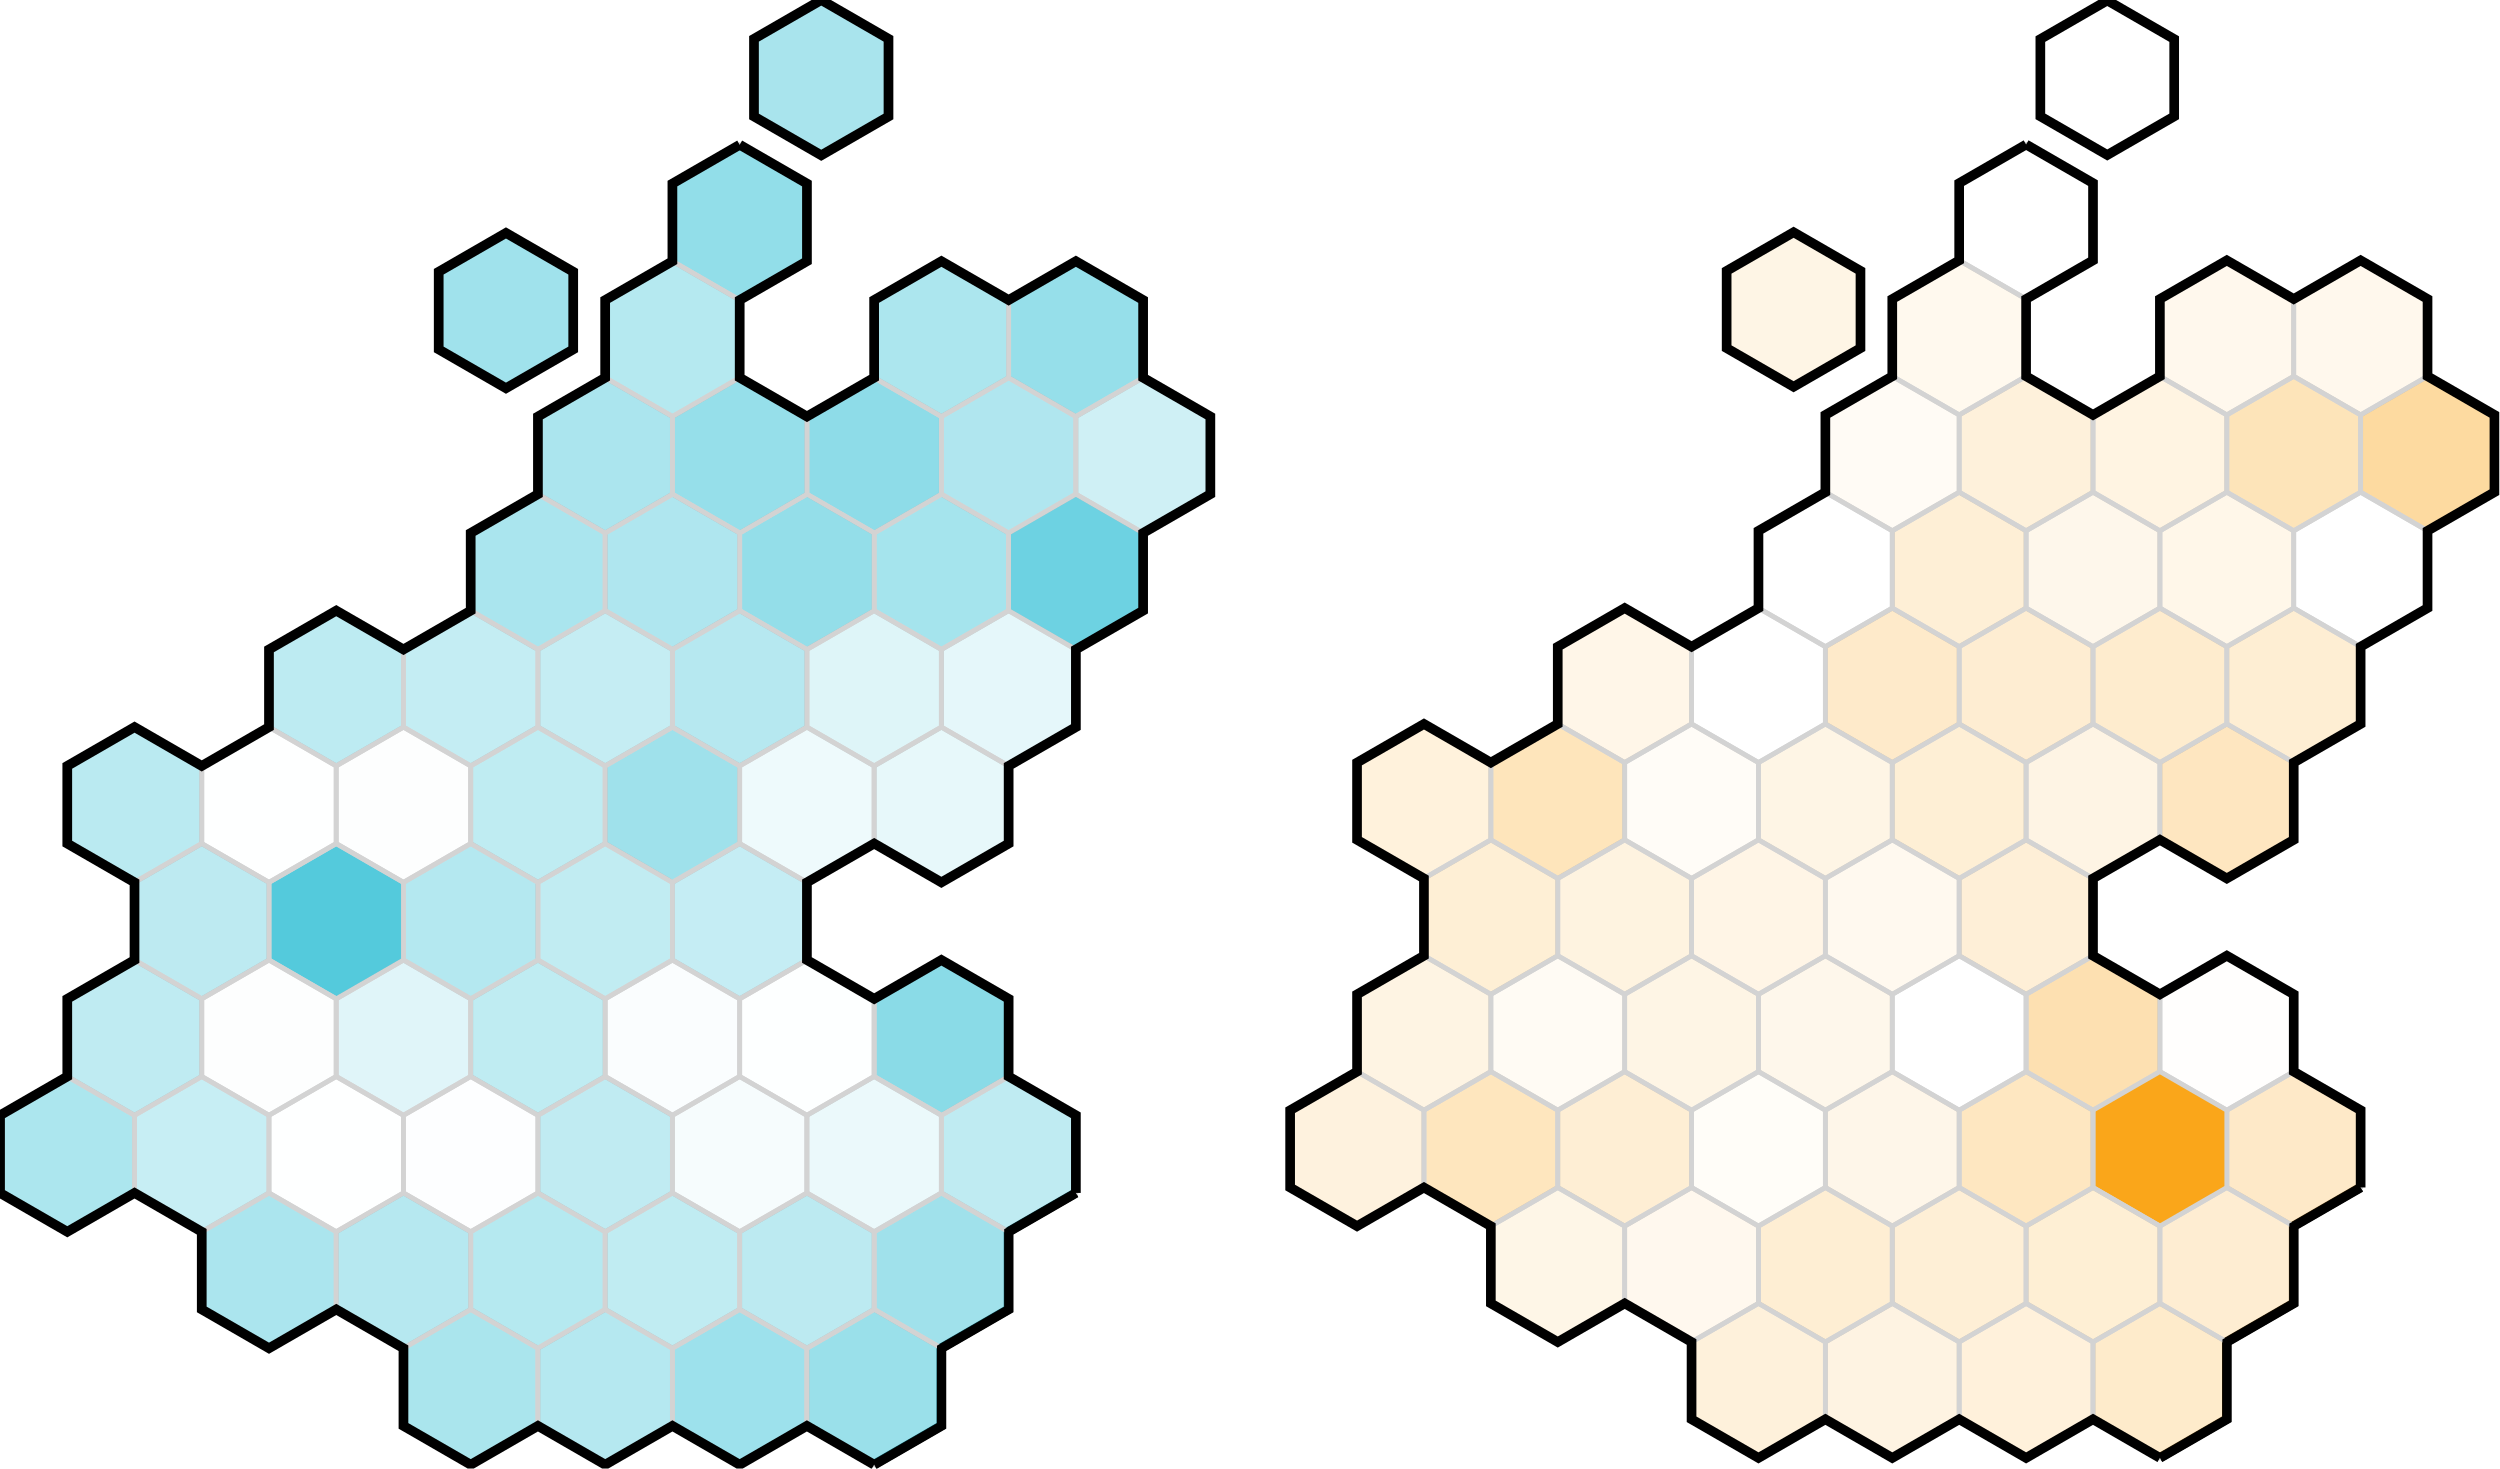 <?xml version="1.0" encoding="UTF-8" standalone="no"?>
<svg
   xmlns:dc="http://purl.org/dc/elements/1.1/"
   xmlns:cc="http://creativecommons.org/ns#"
   xmlns:rdf="http://www.w3.org/1999/02/22-rdf-syntax-ns#"
   xmlns:svg="http://www.w3.org/2000/svg"
   xmlns="http://www.w3.org/2000/svg"
   xmlns:sodipodi="http://sodipodi.sourceforge.net/DTD/sodipodi-0.dtd"
   xmlns:inkscape="http://www.inkscape.org/namespaces/inkscape"
   height="167.414"
   version="1.1"
   width="285"
   id="svg4030"
   sodipodi:docname="5.svg"
   inkscape:version="0.92.2 5c3e80d, 2017-08-06"
   style="overflow:hidden">
  <sodipodi:namedview
     pagecolor="#ffffff"
     bordercolor="#666666"
     borderopacity="1"
     objecttolerance="10"
     gridtolerance="10"
     guidetolerance="10"
     inkscape:pageopacity="0"
     inkscape:pageshadow="2"
     inkscape:window-width="1164"
     inkscape:window-height="615"
     id="namedview79"
     showgrid="false"
     inkscape:zoom="2.8193572"
     inkscape:cx="203.9798"
     inkscape:cy="97.894655"
     inkscape:window-x="493"
     inkscape:window-y="0"
     inkscape:window-maximized="0"
     inkscape:current-layer="svg4030" />
  <defs
     id="defs690">
    <sodipodi:namedview
       inkscape:current-layer="layer1"
       inkscape:window-maximized="0"
       inkscape:window-y="0"
       inkscape:window-x="0"
       inkscape:cy="605.07276"
       inkscape:cx="-314.40387"
       inkscape:zoom="0.297995"
       showgrid="false"
       id="namedview688"
       inkscape:window-height="709"
       inkscape:window-width="1235"
       inkscape:pageshadow="2"
       inkscape:pageopacity="0"
       guidetolerance="10"
       gridtolerance="10"
       objecttolerance="10"
       borderopacity="1"
       bordercolor="#666666"
       pagecolor="#ffffff" />
    <style
       id="style5">
        g {
            cursor: pointer;
        }
        </style>
    <defs
       id="defs4034" />
    <sodipodi:namedview
       pagecolor="#ffffff"
       bordercolor="#666666"
       borderopacity="1"
       objecttolerance="10"
       gridtolerance="10"
       guidetolerance="10"
       inkscape:pageopacity="0"
       inkscape:pageshadow="2"
       inkscape:window-width="1440"
       inkscape:window-height="784"
       id="namedview4032"
       showgrid="false"
       inkscape:zoom="2.38396"
       inkscape:cx="563.85929"
       inkscape:cy="306.5091"
       inkscape:window-x="0"
       inkscape:window-y="0"
       inkscape:window-maximized="0"
       inkscape:current-layer="layer2" />
    <sodipodi:namedview
       pagecolor="#ffffff"
       bordercolor="#666666"
       borderopacity="1"
       objecttolerance="10"
       gridtolerance="10"
       guidetolerance="10"
       inkscape:pageopacity="0"
       inkscape:pageshadow="2"
       inkscape:window-width="1235"
       inkscape:window-height="709"
       id="namedview688-0"
       showgrid="false"
       inkscape:zoom="0.297995"
       inkscape:cx="-314.40387"
       inkscape:cy="605.07276"
       inkscape:window-x="0"
       inkscape:window-y="0"
       inkscape:window-maximized="0"
       inkscape:current-layer="layer1" />
    <style
       id="style5-2">
        g {
            cursor: pointer;
        }
        </style>
    <defs
       id="defs4034-4" />
    <sodipodi:namedview
       inkscape:current-layer="layer2"
       inkscape:window-maximized="0"
       inkscape:window-y="0"
       inkscape:window-x="0"
       inkscape:cy="306.5091"
       inkscape:cx="563.85929"
       inkscape:zoom="2.38396"
       showgrid="false"
       id="namedview4032-8"
       inkscape:window-height="784"
       inkscape:window-width="1440"
       inkscape:pageshadow="2"
       inkscape:pageopacity="0"
       guidetolerance="10"
       gridtolerance="10"
       objecttolerance="10"
       borderopacity="1"
       bordercolor="#666666"
       pagecolor="#ffffff" />
  </defs>
  <g
     id="viewport-20190531205343279"
     class="svg-pan-zoom_viewport"
     transform="matrix(1.005,0,0,1.005,-0.553,-0.638)">
    <sodipodi:namedview
       pagecolor="#ffffff"
       bordercolor="#666666"
       borderopacity="1"
       objecttolerance="10"
       gridtolerance="10"
       guidetolerance="10"
       inkscape:pageopacity="0"
       inkscape:pageshadow="2"
       inkscape:window-width="1414"
       inkscape:window-height="758"
       id="namedview693"
       showgrid="false"
       inkscape:zoom="1.19198"
       inkscape:cx="169.7471"
       inkscape:cy="-16.001359"
       inkscape:window-x="44"
       inkscape:window-y="0"
       inkscape:window-maximized="0"
       inkscape:current-layer="svg4030"
       inkscape:snap-smooth-nodes="true"
       fit-margin-top="0"
       fit-margin-left="0"
       fit-margin-right="0"
       fit-margin-bottom="0" />
    <g
       inkscape:label="backing"
       id="layer1"
       inkscape:groupmode="layer"
       transform="matrix(0.55,0,0,0.55,93.308,-23.311)" />
    <path
       d="M 93.706,9.443 M 101.335,5.039 93.706,0.636 86.077,5.039 v 8.807 l 7.629,4.404 7.629,-4.404 z"
       selected="false"
       active="true"
       id="hex-S14000051"
       title="Orkney and Shetland"
       data-regions="S14000051"
       style="opacity:1;fill:#12b6cf;fill-opacity:0.36;stroke:#d3d3d3;stroke-width:0.55;stroke-miterlimit:4;stroke-dasharray:none;stroke-opacity:1"
       class="Orkney and Shetland"
       party="LD"
       inkscape:connector-curvature="0"
       amount="0.36" />
    <path
       d="m 114.961,52.286 m 7.629,-4.404 -7.629,-4.404 -7.629,4.404 v 8.807 l 7.629,4.404 7.629,-4.404 z"
       selected="false"
       active="true"
       id="hex-S14000058"
       title="West Aberdeenshire and Kincardine"
       data-regions="S14000058"
       style="opacity:1;fill:#12b6cf;fill-opacity:0.333;stroke:#d3d3d3;stroke-width:0.55;stroke-miterlimit:4;stroke-dasharray:none;stroke-opacity:1"
       class="West Aberdeenshire and Kincardine"
       party="SNP"
       inkscape:connector-curvature="0"
       amount="0.333" />
    <path
       inkscape:connector-curvature="0"
       id="path4848"
       d="m 99.708,166.778 7.627,-4.404 v 0 0 l -0.004,-8.807 7.631,-4.404 v -8.807 l 7.623,-4.404 v 0"
       style="fill:none;fill-rule:evenodd;stroke:#d3d3d3;stroke-width:0.55;stroke-linecap:butt;stroke-linejoin:miter;stroke-miterlimit:4;stroke-dasharray:none;stroke-opacity:1"
       party="SNP" />
    <path
       inkscape:connector-curvature="0"
       id="path2776"
       d="m 99.708,166.778 7.627,-4.404 v -8.807 l 7.627,-4.404 v -8.807 l 7.627,-4.404"
       style="fill:none;fill-rule:evenodd;stroke:#000000;stroke-width:1.101px;stroke-linecap:butt;stroke-linejoin:miter;stroke-opacity:1"
       party="SNP" />
    <g
       id="g1554"
       transform="translate(-581.031,-45.816)">
      <path
         inkscape:connector-curvature="0"
         party="SNP"
         class="Aberdeen North"
         style="opacity:1;fill:#12b6cf;fill-opacity:0.441;stroke:#d3d3d3;stroke-width:0.55;stroke-miterlimit:4;stroke-dasharray:none;stroke-opacity:1"
         data-regions="S14000001"
         title="Aberdeen North"
         id="hex-S14000001"
         active="true"
         selected="false"
         d="m 703.618,84.891 m 7.629,-4.404 -7.629,-4.404 -7.629,4.404 v 8.807 l 7.629,4.404 7.629,-4.404 z"
         amount="0.441" />
      <path
         inkscape:connector-curvature="0"
         party="SNP"
         class="Aberdeen South"
         style="opacity:1;fill:#12b6cf;fill-opacity:0.2;stroke:#d3d3d3;stroke-width:0.55;stroke-miterlimit:4;stroke-dasharray:none;stroke-opacity:1"
         data-regions="S14000002"
         title="Aberdeen South"
         id="hex-S14000002"
         active="true"
         selected="false"
         d="m 711.246,98.102 m 7.629,-4.404 -7.629,-4.404 -7.629,4.404 v 8.807 l 7.629,4.404 7.629,-4.404 z"
         amount="0.2" />
      <path
         inkscape:connector-curvature="0"
         party="SNP"
         class="Airdrie and Shotts"
         style="opacity:1;fill:#12b6cf;fill-opacity:0.258;stroke:#d3d3d3;stroke-width:0.55;stroke-miterlimit:4;stroke-dasharray:none;stroke-opacity:1"
         data-regions="S14000003"
         title="Airdrie and Shotts"
         id="hex-S14000003"
         active="true"
         selected="false"
         d="m 650.228,150.945 m 7.629,-4.404 -7.629,-4.404 -7.629,4.404 v 8.807 l 7.629,4.404 7.629,-4.404 z"
         amount="0.258" />
      <path
         inkscape:connector-curvature="0"
         party="SNP"
         class="Angus"
         style="opacity:1;fill:#12b6cf;fill-opacity:0.378;stroke:#d3d3d3;stroke-width:0.55;stroke-miterlimit:4;stroke-dasharray:none;stroke-opacity:1"
         data-regions="S14000004"
         title="Angus"
         id="hex-S14000004"
         active="true"
         selected="false"
         d="m 688.364,111.313 m 7.629,-4.404 -7.629,-4.404 -7.629,4.404 v 8.807 l 7.629,4.404 7.629,-4.404 z"
         amount="0.378" />
      <path
         inkscape:connector-curvature="0"
         party="SNP"
         class="Argyll and Bute"
         style="opacity:1;fill:#12b6cf;fill-opacity:0.357;stroke:#d3d3d3;stroke-width:0.55;stroke-miterlimit:4;stroke-dasharray:none;stroke-opacity:1"
         data-regions="S14000005"
         title="Argyll and Bute"
         id="hex-S14000005"
         active="true"
         selected="false"
         d="m 642.601,111.313 m 7.629,-4.404 -7.629,-4.404 -7.629,4.404 v 8.807 l 7.629,4.404 7.629,-4.404 z"
         amount="0.357" />
      <path
         inkscape:connector-curvature="0"
         party="SNP"
         class="Ayr, Carrick and Cumnock"
         style="opacity:1;fill:#12b6cf;fill-opacity:0.356;stroke:#d3d3d3;stroke-width:0.55;stroke-miterlimit:4;stroke-dasharray:none;stroke-opacity:1"
         data-regions="S14000006"
         title="Ayr, Carrick and Cumnock"
         id="hex-S14000006"
         active="true"
         selected="false"
         d="m 634.973,203.787 m 7.629,-4.404 -7.629,-4.404 -7.629,4.404 v 8.807 l 7.629,4.404 7.629,-4.404 z"
         amount="0.356" />
      <path
         inkscape:connector-curvature="0"
         party="SNP"
         class="Banff and Buchan"
         style="opacity:1;fill:#12b6cf;fill-opacity:0.473;stroke:#d3d3d3;stroke-width:0.55;stroke-miterlimit:4;stroke-dasharray:none;stroke-opacity:1"
         data-regions="S14000007"
         title="Banff and Buchan"
         id="hex-S14000007"
         active="true"
         selected="false"
         d="m 680.737,98.102 m 7.629,-4.404 -7.629,-4.404 -7.629,4.404 v 8.807 l 7.629,4.404 7.629,-4.404 z"
         amount="0.473" />
      <path
         inkscape:connector-curvature="0"
         party="SNP"
         class="Berwickshire, Roxburgh and Selkirk"
         style="opacity:1;fill:#12b6cf;fill-opacity:0.399;stroke:#d3d3d3;stroke-width:0.55;stroke-miterlimit:4;stroke-dasharray:none;stroke-opacity:1"
         data-regions="S14000008"
         title="Berwickshire, Roxburgh and Selkirk"
         id="hex-S14000008"
         active="true"
         selected="false"
         d="m 688.364,190.577 m 7.629,-4.404 -7.629,-4.404 -7.629,4.404 v 8.807 l 7.629,4.404 7.629,-4.404 z"
         amount="0.399" />
      <path
         inkscape:connector-curvature="0"
         party="SNP"
         class="Caithness, Sutherland and Easter Ross"
         style="opacity:1;fill:#12b6cf;fill-opacity:0.46;stroke:#d3d3d3;stroke-width:0.55;stroke-miterlimit:4;stroke-dasharray:none;stroke-opacity:1"
         data-regions="S14000009"
         title="Caithness, Sutherland and Easter Ross"
         id="hex-S14000009"
         active="true"
         selected="false"
         d="m 665.482,71.68 m 7.629,-4.404 -7.629,-4.404 -7.629,4.404 v 8.807 l 7.629,4.404 7.629,-4.404 z"
         amount="0.46" />
      <path
         inkscape:connector-curvature="0"
         party="SNP"
         class="Central Ayrshire"
         style="opacity:1;fill:#12b6cf;fill-opacity:0.352;stroke:#d3d3d3;stroke-width:0.55;stroke-miterlimit:4;stroke-dasharray:none;stroke-opacity:1"
         data-regions="S14000010"
         title="Central Ayrshire"
         id="hex-S14000010"
         active="true"
         selected="false"
         d="m 612.092,190.577 m 7.629,-4.404 -7.629,-4.404 -7.629,4.404 v 8.807 l 7.629,4.404 7.629,-4.404 z"
         amount="0.352" />
      <path
         inkscape:connector-curvature="0"
         party="SNP"
         class="Coatbridge, Chryston and Bellshill"
         style="opacity:1;fill:#12b6cf;fill-opacity:0.313;stroke:#d3d3d3;stroke-width:0.55;stroke-miterlimit:4;stroke-dasharray:none;stroke-opacity:1"
         data-regions="S14000011"
         title="Coatbridge, Chryston and Bellshill"
         id="hex-S14000011"
         active="true"
         selected="false"
         d="m 634.973,150.945 m 7.629,-4.404 -7.629,-4.404 -7.629,4.404 v 8.807 l 7.629,4.404 7.629,-4.404 z"
         amount="0.313" />
      <path
         inkscape:connector-curvature="0"
         party="SNP"
         class="Cumbernauld, Kilsyth and Kirkintilloch East"
         style="opacity:1;fill:#12b6cf;fill-opacity:0.269;stroke:#d3d3d3;stroke-width:0.55;stroke-miterlimit:4;stroke-dasharray:none;stroke-opacity:1"
         data-regions="S14000012"
         title="Cumbernauld, Kilsyth and Kirkintilloch East"
         id="hex-S14000012"
         active="true"
         selected="false"
         d="m 642.601,137.734 m 7.629,-4.404 -7.629,-4.404 -7.629,4.404 v 8.807 l 7.629,4.404 7.629,-4.404 z"
         amount="0.269" />
      <path
         inkscape:connector-curvature="0"
         party="SNP"
         class="Dumfries and Galloway"
         style="opacity:1;fill:#12b6cf;fill-opacity:0.414;stroke:#d3d3d3;stroke-width:0.55;stroke-miterlimit:4;stroke-dasharray:none;stroke-opacity:1"
         data-regions="S14000013"
         title="Dumfries and Galloway"
         id="hex-S14000013"
         active="true"
         selected="false"
         d="m 665.482,203.787 m 7.629,-4.404 -7.629,-4.404 -7.629,4.404 v 8.807 l 7.629,4.404 7.629,-4.404 z"
         amount="0.414" />
      <path
         inkscape:connector-curvature="0"
         party="SNP"
         class="Dumfriesshire, Clydesdale and Tweeddale"
         style="opacity:1;fill:#12b6cf;fill-opacity:0.423;stroke:#d3d3d3;stroke-width:0.55;stroke-miterlimit:4;stroke-dasharray:none;stroke-opacity:1"
         data-regions="S14000014"
         title="Dumfriesshire, Clydesdale and Tweeddale"
         id="hex-S14000014"
         active="true"
         selected="false"
         d="m 680.737,203.787 m 7.629,-4.404 -7.629,-4.404 -7.629,4.404 v 8.807 l 7.629,4.404 7.629,-4.404 z"
         amount="0.423" />
      <path
         inkscape:connector-curvature="0"
         party="SNP"
         class="Dundee East"
         style="opacity:1;fill:#12b6cf;fill-opacity:0.138;stroke:#d3d3d3;stroke-width:0.55;stroke-miterlimit:4;stroke-dasharray:none;stroke-opacity:1"
         data-regions="S14000015"
         title="Dundee East"
         id="hex-S14000015"
         active="true"
         selected="false"
         d="m 680.737,124.523 m 7.629,-4.404 -7.629,-4.404 -7.629,4.404 v 8.807 l 7.629,4.404 7.629,-4.404 z"
         amount="0.138" />
      <path
         inkscape:connector-curvature="0"
         party="SNP"
         class="Dundee West"
         style="opacity:1;fill:#12b6cf;fill-opacity:0.451;stroke:#d3d3d3;stroke-width:0.55;stroke-miterlimit:4;stroke-dasharray:none;stroke-opacity:1"
         data-regions="S14000016"
         title="Dundee West"
         id="hex-S14000016"
         active="true"
         selected="false"
         d="m 673.11,111.313 m 7.629,-4.404 -7.629,-4.404 -7.629,4.404 v 8.807 l 7.629,4.404 7.629,-4.404 z"
         amount="0.451" />
      <path
         inkscape:connector-curvature="0"
         party="SNP"
         class="Dunfermline and West Fife"
         style="opacity:1;fill:#12b6cf;fill-opacity:0.073;stroke:#d3d3d3;stroke-width:0.55;stroke-miterlimit:4;stroke-dasharray:none;stroke-opacity:1"
         data-regions="S14000017"
         title="Dunfermline and West Fife"
         id="hex-S14000017"
         active="true"
         selected="false"
         d="m 673.11,137.734 m 7.629,-4.404 -7.629,-4.404 -7.629,4.404 v 8.807 l 7.629,4.404 7.629,-4.404 z"
         amount="0.073" />
      <path
         inkscape:connector-curvature="0"
         party="SNP"
         class="East Dunbartonshire"
         style="opacity:1;fill:#12b6cf;fill-opacity:0.249;stroke:#d3d3d3;stroke-width:0.55;stroke-miterlimit:4;stroke-dasharray:none;stroke-opacity:1"
         data-regions="S14000018"
         title="East Dunbartonshire"
         id="hex-S14000018"
         active="true"
         selected="false"
         d="m 634.973,124.523 m 7.629,-4.404 -7.629,-4.404 -7.629,4.404 v 8.807 l 7.629,4.404 7.629,-4.404 z"
         amount="0.249" />
      <path
         inkscape:connector-curvature="0"
         party="SNP"
         class="East Kilbride, Strathaven and Lesmahagow"
         style="opacity:1;fill:#12b6cf;fill-opacity:0.312;stroke:#d3d3d3;stroke-width:0.55;stroke-miterlimit:4;stroke-dasharray:none;stroke-opacity:1"
         data-regions="S14000019"
         title="East Kilbride, Strathaven and Lesmahagow"
         id="hex-S14000019"
         active="true"
         selected="false"
         d="m 642.601,190.577 m 7.629,-4.404 -7.629,-4.404 -7.629,4.404 v 8.807 l 7.629,4.404 7.629,-4.404 z"
         amount="0.312" />
      <path
         inkscape:connector-curvature="0"
         party="SNP"
         class="East Lothian"
         style="opacity:1;fill:#12b6cf;fill-opacity:0.267;stroke:#d3d3d3;stroke-width:0.55;stroke-miterlimit:4;stroke-dasharray:none;stroke-opacity:1"
         data-regions="S14000020"
         title="East Lothian"
         id="hex-S14000020"
         active="true"
         selected="false"
         d="m 695.991,177.366 m 7.629,-4.404 -7.629,-4.404 -7.629,4.404 v 8.807 l 7.629,4.404 7.629,-4.404 z"
         amount="0.267" />
      <path
         inkscape:connector-curvature="0"
         party="SNP"
         class="East Renfrewshire"
         style="opacity:1;fill:#12b6cf;fill-opacity:0.238;stroke:#d3d3d3;stroke-width:0.55;stroke-miterlimit:4;stroke-dasharray:none;stroke-opacity:1"
         data-regions="S14000021"
         title="East Renfrewshire"
         id="hex-S14000021"
         active="true"
         selected="false"
         d="m 604.465,177.366 m 7.629,-4.404 -7.629,-4.404 -7.629,4.404 v 8.807 l 7.629,4.404 7.629,-4.404 z"
         amount="0.238" />
      <path
         inkscape:connector-curvature="0"
         party="C"
         class="Edinburgh East"
         style="opacity:1;fill:#12b6cf;fill-opacity:0.489;stroke:#d3d3d3;stroke-width:0.55;stroke-miterlimit:4;stroke-dasharray:none;stroke-opacity:1"
         data-regions="S14000022"
         title="Edinburgh East"
         id="hex-S14000022"
         active="true"
         selected="false"
         d="m 688.364,164.155 m 7.629,-4.404 -7.629,-4.404 -7.629,4.404 v 8.807 l 7.629,4.404 7.629,-4.404 z"
         amount="0.489" />
      <path
         inkscape:connector-curvature="0"
         party="SNP"
         class="Edinburgh North and Leith"
         style="opacity:1;fill:#12b6cf;fill-opacity:0.011;stroke:#d3d3d3;stroke-width:0.55;stroke-miterlimit:4;stroke-dasharray:none;stroke-opacity:1"
         data-regions="S14000023"
         title="Edinburgh North and Leith"
         id="hex-S14000023"
         active="true"
         selected="false"
         d="m 673.11,164.155 m 7.629,-4.404 -7.629,-4.404 -7.629,4.404 v 8.807 l 7.629,4.404 7.629,-4.404 z"
         amount="0.011" />
      <path
         inkscape:connector-curvature="0"
         party="LD"
         class="Edinburgh South"
         style="opacity:1;fill:#12b6cf;fill-opacity:0.085;stroke:#d3d3d3;stroke-width:0.55;stroke-miterlimit:4;stroke-dasharray:none;stroke-opacity:1"
         data-regions="S14000024"
         title="Edinburgh South"
         id="hex-S14000024"
         active="true"
         selected="false"
         d="m 680.737,177.366 m 7.629,-4.404 -7.629,-4.404 -7.629,4.404 v 8.807 l 7.629,4.404 7.629,-4.404 z"
         amount="0.085" />
      <path
         inkscape:connector-curvature="0"
         party="SNP"
         class="Edinburgh South West"
         style="opacity:1;fill:#12b6cf;fill-opacity:0.036;stroke:#d3d3d3;stroke-width:0.55;stroke-miterlimit:4;stroke-dasharray:none;stroke-opacity:1"
         data-regions="S14000025"
         title="Edinburgh South West"
         id="hex-S14000025"
         active="true"
         selected="false"
         d="m 665.482,177.366 m 7.629,-4.404 -7.629,-4.404 -7.629,4.404 v 8.807 l 7.629,4.404 7.629,-4.404 z"
         amount="0.036" />
      <path
         inkscape:connector-curvature="0"
         party="SNP"
         class="Edinburgh West"
         style="opacity:1;fill:#12b6cf;fill-opacity:0.021;stroke:#d3d3d3;stroke-width:0.55;stroke-miterlimit:4;stroke-dasharray:none;stroke-opacity:1"
         data-regions="S14000026"
         title="Edinburgh West"
         id="hex-S14000026"
         active="true"
         selected="false"
         d="m 657.855,164.155 m 7.629,-4.404 -7.629,-4.404 -7.629,4.404 v 8.807 l 7.629,4.404 7.629,-4.404 z"
         amount="0.021" />
      <path
         inkscape:connector-curvature="0"
         party="SNP"
         class="Na h-Eileanan an Iar"
         style="opacity:1;fill:#12b6cf;fill-opacity:0.4;stroke:#d3d3d3;stroke-width:0.55;stroke-miterlimit:4;stroke-dasharray:none;stroke-opacity:1"
         data-regions="S14000027"
         title="Na h-Eileanan an Iar"
         id="hex-S14000027"
         active="true"
         selected="false"
         d="m 638.973,81.68 m 7.629,-4.404 -7.629,-4.404 -7.629,4.404 v 8.807 l 7.629,4.404 7.629,-4.404 z"
         amount="0.4" />
      <path
         inkscape:connector-curvature="0"
         party="SNP"
         class="Falkirk"
         style="opacity:1;fill:#12b6cf;fill-opacity:0.404;stroke:#d3d3d3;stroke-width:0.55;stroke-miterlimit:4;stroke-dasharray:none;stroke-opacity:1"
         data-regions="S14000028"
         title="Falkirk"
         id="hex-S14000028"
         active="true"
         selected="false"
         d="m 657.855,137.734 m 7.629,-4.404 -7.629,-4.404 -7.629,4.404 v 8.807 l 7.629,4.404 7.629,-4.404 z"
         amount="0.404" />
      <path
         inkscape:connector-curvature="0"
         party="SNP"
         class="Glasgow Central"
         style="opacity:1;fill:#12b6cf;fill-opacity:0.131;stroke:#d3d3d3;stroke-width:0.55;stroke-miterlimit:4;stroke-dasharray:none;stroke-opacity:1"
         data-regions="S14000029"
         title="Glasgow Central"
         id="hex-S14000029"
         active="true"
         selected="false"
         d="m 627.346,164.155 m 7.629,-4.404 -7.629,-4.404 -7.629,4.404 v 8.807 l 7.629,4.404 7.629,-4.404 z"
         amount="0.131" />
      <path
         inkscape:connector-curvature="0"
         party="SNP"
         class="Glasgow East"
         style="opacity:1;fill:#12b6cf;fill-opacity:0.01;stroke:#d3d3d3;stroke-width:0.55;stroke-miterlimit:4;stroke-dasharray:none;stroke-opacity:1"
         data-regions="S14000030"
         title="Glasgow East"
         id="hex-S14000030"
         active="true"
         selected="false"
         d="m 634.973,177.366 m 7.629,-4.404 -7.629,-4.404 -7.629,4.404 v 8.807 l 7.629,4.404 7.629,-4.404 z"
         amount="0.01" />
      <path
         inkscape:connector-curvature="0"
         party="Brex"
         class="Glasgow North"
         style="opacity:1;fill:#12b6cf;fill-opacity:0.721;stroke:#d3d3d3;stroke-width:0.55;stroke-miterlimit:4;stroke-dasharray:none;stroke-opacity:1"
         data-regions="S14000031"
         title="Glasgow North"
         id="hex-S14000031"
         active="true"
         selected="false"
         d="m 619.719,150.945 m 7.629,-4.404 -7.629,-4.404 -7.629,4.404 v 8.807 l 7.629,4.404 7.629,-4.404 z"
         amount="0.721" />
      <path
         inkscape:connector-curvature="0"
         party="SNP"
         class="Glasgow North East"
         style="opacity:1;fill:#12b6cf;fill-opacity:0.008;stroke:#d3d3d3;stroke-width:0.55;stroke-miterlimit:4;stroke-dasharray:none;stroke-opacity:1"
         data-regions="S14000032"
         title="Glasgow North East"
         id="hex-S14000032"
         active="true"
         selected="false"
         d="m 627.346,137.734 m 7.629,-4.404 -7.629,-4.404 -7.629,4.404 v 8.807 l 7.629,4.404 7.629,-4.404 z"
         amount="0.008" />
      <path
         inkscape:connector-curvature="0"
         party="SNP"
         class="Glasgow North West"
         style="opacity:1;fill:#12b6cf;fill-opacity:0.007;stroke:#d3d3d3;stroke-width:0.55;stroke-miterlimit:4;stroke-dasharray:none;stroke-opacity:1"
         data-regions="S14000033"
         title="Glasgow North West"
         id="hex-S14000033"
         active="true"
         selected="false"
         d="m 612.092,137.734 m 7.629,-4.404 -7.629,-4.404 -7.629,4.404 v 8.807 l 7.629,4.404 7.629,-4.404 z"
         amount="0.007" />
      <path
         inkscape:connector-curvature="0"
         party="SNP"
         class="Glasgow South"
         style="opacity:1;fill:#12b6cf;fill-opacity:0.007;stroke:#d3d3d3;stroke-width:0.55;stroke-miterlimit:4;stroke-dasharray:none;stroke-opacity:1"
         data-regions="S14000034"
         title="Glasgow South"
         id="hex-S14000034"
         active="true"
         selected="false"
         d="m 619.719,177.366 m 7.629,-4.404 -7.629,-4.404 -7.629,4.404 v 8.807 l 7.629,4.404 7.629,-4.404 z"
         amount="0.007" />
      <path
         inkscape:connector-curvature="0"
         party="SNP"
         class="Glasgow South West"
         style="opacity:1;fill:#12b6cf;fill-opacity:0.009;stroke:#d3d3d3;stroke-width:0.55;stroke-miterlimit:4;stroke-dasharray:none;stroke-opacity:1"
         data-regions="S14000035"
         title="Glasgow South West"
         id="hex-S14000035"
         active="true"
         selected="false"
         d="m 612.092,164.155 m 7.629,-4.404 -7.629,-4.404 -7.629,4.404 v 8.807 l 7.629,4.404 7.629,-4.404 z"
         amount="0.009" />
      <path
         inkscape:connector-curvature="0"
         party="SNP"
         class="Glenrothes"
         style="opacity:1;fill:#12b6cf;fill-opacity:0.111;stroke:#d3d3d3;stroke-width:0.55;stroke-miterlimit:4;stroke-dasharray:none;stroke-opacity:1"
         data-regions="S14000036"
         title="Glenrothes"
         id="hex-S14000036"
         active="true"
         selected="false"
         d="m 695.991,124.523 m 7.629,-4.404 -7.629,-4.404 -7.629,4.404 v 8.807 l 7.629,4.404 7.629,-4.404 z"
         amount="0.111" />
      <path
         inkscape:connector-curvature="0"
         party="SNP"
         class="Gordon"
         style="opacity:1;fill:#12b6cf;fill-opacity:0.351;stroke:#d3d3d3;stroke-width:0.55;stroke-miterlimit:4;stroke-dasharray:none;stroke-opacity:1"
         data-regions="S14000037"
         title="Gordon"
         id="hex-S14000037"
         active="true"
         selected="false"
         d="m 688.364,84.891 m 7.629,-4.404 -7.629,-4.404 -7.629,4.404 v 8.807 l 7.629,4.404 7.629,-4.404 z"
         amount="0.351" />
      <path
         inkscape:connector-curvature="0"
         party="SNP"
         class="Inverclyde"
         style="opacity:1;fill:#12b6cf;fill-opacity:0.291;stroke:#d3d3d3;stroke-width:0.55;stroke-miterlimit:4;stroke-dasharray:none;stroke-opacity:1"
         data-regions="S14000038"
         title="Inverclyde"
         id="hex-S14000038"
         active="true"
         selected="false"
         d="m 596.837,137.734 m 7.629,-4.404 -7.629,-4.404 -7.629,4.404 v 8.807 l 7.629,4.404 7.629,-4.404 z"
         amount="0.291" />
      <path
         inkscape:connector-curvature="0"
         party="SNP"
         class="Inverness, Nairn, Badenoch and Strathspey"
         style="opacity:1;fill:#12b6cf;fill-opacity:0.312;stroke:#d3d3d3;stroke-width:0.55;stroke-miterlimit:4;stroke-dasharray:none;stroke-opacity:1"
         data-regions="S14000039"
         title="Inverness, Nairn, Badenoch and Strathspey"
         id="hex-S14000039"
         active="true"
         selected="false"
         d="m 657.855,84.891 m 7.629,-4.404 -7.629,-4.404 -7.629,4.404 v 8.807 l 7.629,4.404 7.629,-4.404 z"
         amount="0.312" />
      <path
         inkscape:connector-curvature="0"
         party="SNP"
         class="Kilmarnock and Loudoun"
         style="opacity:1;fill:#12b6cf;fill-opacity:0.309;stroke:#d3d3d3;stroke-width:0.55;stroke-miterlimit:4;stroke-dasharray:none;stroke-opacity:1"
         data-regions="S14000040"
         title="Kilmarnock and Loudoun"
         id="hex-S14000040"
         active="true"
         selected="false"
         d="m 650.228,203.787 m 7.629,-4.404 -7.629,-4.404 -7.629,4.404 v 8.807 l 7.629,4.404 7.629,-4.404 z"
         amount="0.309" />
      <path
         inkscape:connector-curvature="0"
         party="SNP"
         class="Kirkcaldy and Cowdenbeath"
         style="opacity:1;fill:#12b6cf;fill-opacity:0.1;stroke:#d3d3d3;stroke-width:0.55;stroke-miterlimit:4;stroke-dasharray:none;stroke-opacity:1"
         data-regions="S14000041"
         title="Kirkcaldy and Cowdenbeath"
         id="hex-S14000041"
         active="true"
         selected="false"
         d="m 688.364,137.734 m 7.629,-4.404 -7.629,-4.404 -7.629,4.404 v 8.807 l 7.629,4.404 7.629,-4.404 z"
         amount="0.1" />
      <path
         inkscape:connector-curvature="0"
         party="SNP"
         class="Lanark and Hamilton East"
         style="opacity:1;fill:#12b6cf;fill-opacity:0.263;stroke:#d3d3d3;stroke-width:0.55;stroke-miterlimit:4;stroke-dasharray:none;stroke-opacity:1"
         data-regions="S14000042"
         title="Lanark and Hamilton East"
         id="hex-S14000042"
         active="true"
         selected="false"
         d="m 657.855,190.577 m 7.629,-4.404 -7.629,-4.404 -7.629,4.404 v 8.807 l 7.629,4.404 7.629,-4.404 z"
         amount="0.263" />
      <path
         inkscape:connector-curvature="0"
         party="SNP"
         class="Linlithgow and East Falkirk"
         style="opacity:1;fill:#12b6cf;fill-opacity:0.246;stroke:#d3d3d3;stroke-width:0.55;stroke-miterlimit:4;stroke-dasharray:none;stroke-opacity:1"
         data-regions="S14000043"
         title="Linlithgow and East Falkirk"
         id="hex-S14000043"
         active="true"
         selected="false"
         d="m 665.482,150.945 m 7.629,-4.404 -7.629,-4.404 -7.629,4.404 v 8.807 l 7.629,4.404 7.629,-4.404 z"
         amount="0.246" />
      <path
         inkscape:connector-curvature="0"
         party="SNP"
         class="Livingston"
         style="opacity:1;fill:#12b6cf;fill-opacity:0.262;stroke:#d3d3d3;stroke-width:0.55;stroke-miterlimit:4;stroke-dasharray:none;stroke-opacity:1"
         data-regions="S14000044"
         title="Livingston"
         id="hex-S14000044"
         active="true"
         selected="false"
         d="m 650.228,177.366 m 7.629,-4.404 -7.629,-4.404 -7.629,4.404 v 8.807 l 7.629,4.404 7.629,-4.404 z"
         amount="0.262" />
      <path
         inkscape:connector-curvature="0"
         party="SNP"
         class="Midlothian"
         style="opacity:1;fill:#12b6cf;fill-opacity:0.282;stroke:#d3d3d3;stroke-width:0.55;stroke-miterlimit:4;stroke-dasharray:none;stroke-opacity:1"
         data-regions="S14000045"
         title="Midlothian"
         id="hex-S14000045"
         active="true"
         selected="false"
         d="m 673.11,190.577 m 7.629,-4.404 -7.629,-4.404 -7.629,4.404 v 8.807 l 7.629,4.404 7.629,-4.404 z"
         amount="0.282" />
      <path
         inkscape:connector-curvature="0"
         party="SNP"
         class="Moray"
         style="opacity:1;fill:#12b6cf;fill-opacity:0.438;stroke:#d3d3d3;stroke-width:0.55;stroke-miterlimit:4;stroke-dasharray:none;stroke-opacity:1"
         data-regions="S14000046"
         title="Moray"
         id="hex-S14000046"
         active="true"
         selected="false"
         d="m 665.482,98.102 m 7.629,-4.404 -7.629,-4.404 -7.629,4.404 v 8.807 l 7.629,4.404 7.629,-4.404 z"
         amount="0.438" />
      <path
         inkscape:connector-curvature="0"
         party="SNP"
         class="Motherwell and Wishaw"
         style="opacity:1;fill:#12b6cf;fill-opacity:0.269;stroke:#d3d3d3;stroke-width:0.55;stroke-miterlimit:4;stroke-dasharray:none;stroke-opacity:1"
         data-regions="S14000047"
         title="Motherwell and Wishaw"
         id="hex-S14000047"
         active="true"
         selected="false"
         d="m 642.601,164.155 m 7.629,-4.404 -7.629,-4.404 -7.629,4.404 v 8.807 l 7.629,4.404 7.629,-4.404 z"
         amount="0.269" />
      <path
         inkscape:connector-curvature="0"
         party="SNP"
         class="North Ayrshire and Arran"
         style="opacity:1;fill:#12b6cf;fill-opacity:0.351;stroke:#d3d3d3;stroke-width:0.55;stroke-miterlimit:4;stroke-dasharray:none;stroke-opacity:1"
         data-regions="S14000048"
         title="North Ayrshire and Arran"
         id="hex-S14000048"
         active="true"
         selected="false"
         d="m 589.21,177.366 m 7.629,-4.404 -7.629,-4.404 -7.629,4.404 v 8.807 l 7.629,4.404 7.629,-4.404 z"
         amount="0.351" />
      <path
         inkscape:connector-curvature="0"
         party="Brex"
         class="North East Fife"
         style="opacity:1;fill:#12b6cf;fill-opacity:0.617;stroke:#d3d3d3;stroke-width:0.55;stroke-miterlimit:4;stroke-dasharray:none;stroke-opacity:1"
         data-regions="S14000049"
         title="North East Fife"
         id="hex-S14000049"
         active="true"
         selected="false"
         d="m 703.618,111.313 m 7.629,-4.404 -7.629,-4.404 -7.629,4.404 v 8.807 l 7.629,4.404 7.629,-4.404 z"
         amount="0.617" />
      <path
         inkscape:connector-curvature="0"
         party="SNP"
         class="Ochil and South Perthshire"
         style="opacity:1;fill:#12b6cf;fill-opacity:0.305;stroke:#d3d3d3;stroke-width:0.55;stroke-miterlimit:4;stroke-dasharray:none;stroke-opacity:1"
         data-regions="S14000050"
         title="Ochil and South Perthshire"
         id="hex-S14000050"
         active="true"
         selected="false"
         d="m 665.482,124.523 m 7.629,-4.404 -7.629,-4.404 -7.629,4.404 v 8.807 l 7.629,4.404 7.629,-4.404 z"
         amount="0.305" />
      <path
         inkscape:connector-curvature="0"
         party="SNP"
         class="Paisley and Renfrewshire North"
         style="opacity:1;fill:#12b6cf;fill-opacity:0.279;stroke:#d3d3d3;stroke-width:0.55;stroke-miterlimit:4;stroke-dasharray:none;stroke-opacity:1"
         data-regions="S14000052"
         title="Paisley and Renfrewshire North"
         id="hex-S14000052"
         active="true"
         selected="false"
         d="m 604.465,150.945 m 7.629,-4.404 -7.629,-4.404 -7.629,4.404 v 8.807 l 7.629,4.404 7.629,-4.404 z"
         amount="0.279" />
      <path
         inkscape:connector-curvature="0"
         party="SNP"
         class="Paisley and Renfrewshire South"
         style="opacity:1;fill:#12b6cf;fill-opacity:0.268;stroke:#d3d3d3;stroke-width:0.55;stroke-miterlimit:4;stroke-dasharray:none;stroke-opacity:1"
         data-regions="S14000053"
         title="Paisley and Renfrewshire South"
         id="hex-S14000053"
         active="true"
         selected="false"
         d="m 596.837,164.155 m 7.629,-4.404 -7.629,-4.404 -7.629,4.404 v 8.807 l 7.629,4.404 7.629,-4.404 z"
         amount="0.268" />
      <path
         inkscape:connector-curvature="0"
         party="SNP"
         class="Perth and North Perthshire"
         style="opacity:1;fill:#12b6cf;fill-opacity:0.337;stroke:#d3d3d3;stroke-width:0.55;stroke-miterlimit:4;stroke-dasharray:none;stroke-opacity:1"
         data-regions="S14000054"
         title="Perth and North Perthshire"
         id="hex-S14000054"
         active="true"
         selected="false"
         d="m 657.855,111.313 m 7.629,-4.404 -7.629,-4.404 -7.629,4.404 v 8.807 l 7.629,4.404 7.629,-4.404 z"
         amount="0.337" />
      <path
         inkscape:connector-curvature="0"
         party="SNP"
         class="Ross, Skye and Lochaber"
         style="opacity:1;fill:#12b6cf;fill-opacity:0.354;stroke:#d3d3d3;stroke-width:0.55;stroke-miterlimit:4;stroke-dasharray:none;stroke-opacity:1"
         data-regions="S14000055"
         title="Ross, Skye and Lochaber"
         id="hex-S14000055"
         active="true"
         selected="false"
         d="m 650.228,98.102 m 7.629,-4.404 -7.629,-4.404 -7.629,4.404 v 8.807 l 7.629,4.404 7.629,-4.404 z"
         amount="0.354" />
      <path
         inkscape:connector-curvature="0"
         party="SNP"
         class="Rutherglen and Hamilton West"
         style="opacity:1;fill:#12b6cf;fill-opacity:0.305;stroke:#d3d3d3;stroke-width:0.55;stroke-miterlimit:4;stroke-dasharray:none;stroke-opacity:1"
         data-regions="S14000056"
         title="Rutherglen and Hamilton West"
         id="hex-S14000056"
         active="true"
         selected="false"
         d="m 627.346,190.577 m 7.629,-4.404 -7.629,-4.404 -7.629,4.404 v 8.807 l 7.629,4.404 7.629,-4.404 z"
         amount="0.305" />
      <path
         inkscape:connector-curvature="0"
         party="SNP"
         class="Stirling"
         style="opacity:1;fill:#12b6cf;fill-opacity:0.245;stroke:#d3d3d3;stroke-width:0.55;stroke-miterlimit:4;stroke-dasharray:none;stroke-opacity:1"
         data-regions="S14000057"
         title="Stirling"
         id="hex-S14000057"
         active="true"
         selected="false"
         d="m 650.228,124.523 m 7.629,-4.404 -7.629,-4.404 -7.629,4.404 v 8.807 l 7.629,4.404 7.629,-4.404 z"
         amount="0.245" />
      <path
         inkscape:connector-curvature="0"
         party="SNP"
         class="West Dunbartonshire"
         style="opacity:1;fill:#12b6cf;fill-opacity:0.276;stroke:#d3d3d3;stroke-width:0.55;stroke-miterlimit:4;stroke-dasharray:none;stroke-opacity:1"
         data-regions="S14000059"
         title="West Dunbartonshire"
         id="hex-S14000059"
         active="true"
         selected="false"
         d="m 619.719,124.523 m 7.629,-4.404 -7.629,-4.404 -7.629,4.404 v 8.807 l 7.629,4.404 7.629,-4.404 z"
         amount="0.276" />
      <path
         style="fill:none;fill-rule:evenodd;stroke:#000000;stroke-width:1.101px;stroke-linecap:butt;stroke-linejoin:miter;stroke-opacity:1"
         d="m 674.737,64.066 7.629,-4.404 v -8.807 l -7.629,-4.404 -7.629,4.404 v 8.807 z"
         id="path693"
         inkscape:connector-curvature="0"
         party="SNP" />
    </g>
    <path
       inkscape:connector-curvature="0"
       id="path695"
       d="m 57.943,27.057 7.629,4.404 v 8.807 l -7.629,4.404 -7.629,-4.404 v -8.807 z"
       style="fill:none;fill-rule:evenodd;stroke:#000000;stroke-width:1.101px;stroke-linecap:butt;stroke-linejoin:miter;stroke-opacity:1"
       party="SNP" />
    <path
       inkscape:connector-curvature="0"
       id="path697"
       d="m 84.452,17.057 -7.629,4.404 v 8.807 l -7.627,4.404 v 8.807 l -7.627,4.404 v 8.807 l -7.627,4.404 0.002,8.807 -7.629,4.404 -7.625,-4.404 -7.629,4.404 v 8.807 l -7.627,4.404 -7.625,-4.404 -7.629,4.404 v 8.807 l 7.627,4.404 v 8.807 l -7.627,4.404 0.002,8.807 -7.629,4.404 v 8.807 l 7.629,4.404 7.625,-4.404 7.627,4.404 v 8.807 l 7.629,4.404 7.629,-4.404 7.623,4.404 v 8.807 l 7.629,4.404 7.625,-4.404 7.629,4.404 7.629,-4.404 7.625,4.404 7.625,-4.404 7.627,4.404"
       style="fill:none;fill-opacity:1;fill-rule:evenodd;stroke:#000000;stroke-width:1.101px;stroke-linecap:butt;stroke-linejoin:miter;stroke-opacity:1"
       party="SNP" />
    <path
       inkscape:connector-curvature="0"
       id="path699"
       d="m 122.59,135.953 v -8.807 l -7.629,-4.404 0.002,-8.807 -7.629,-4.404 -7.625,4.404 -7.629,-4.404 0.002,-8.807 7.627,-4.404 7.625,4.404 7.629,-4.404 v -8.807 l 7.627,-4.404 v -8.807 l 7.627,-4.404 v -8.807 l 7.627,-4.404 v -8.807 l -7.627,-4.404 v -8.807 l -7.629,-4.404 -7.625,4.404 -7.629,-4.404 -7.629,4.404 0.002,8.807 -7.625,4.404 -7.629,-4.404 0.002,-8.807 7.627,-4.404 v -8.807 l -7.629,-4.404 v 0"
       style="fill:none;fill-rule:evenodd;stroke:#000000;stroke-width:1.101px;stroke-linecap:butt;stroke-linejoin:miter;stroke-opacity:1"
       party="SNP" />
    <path
       style="fill:none;fill-rule:evenodd;stroke:#000000;stroke-width:1px;stroke-linecap:butt;stroke-linejoin:miter;stroke-opacity:1"
       d="m 99.708,166.778 7.623,-4.404 0.004,-8.807 7.627,-4.404 -0.004,-8.807 7.631,-4.404"
       id="path1497"
       inkscape:connector-curvature="0"
       party="SNP" />
  </g>
  <g
     style="overflow:hidden"
     id="g1150"
     transform="translate(146.523,-0.581)">
    <g
       transform="matrix(0.55,0,0,0.55,93.308,-23.311)"
       id="layer1-3"
       inkscape:label="backing" />
    <path
       amount="-0.342"
       inkscape:connector-curvature="0"
       party=""
       class="Orkney and Shetland"
       style="opacity:1;fill:#faa61a;fill-opacity:0;stroke:#d3d3d3;stroke-width:0.55;stroke-miterlimit:4;stroke-dasharray:none;stroke-opacity:1"
       data-regions="S14000051"
       title="Orkney and Shetland"
       id="hex-S14000051-9"
       active="true"
       selected="false"
       d="M 93.706,9.443 M 101.335,5.039 93.706,0.636 86.077,5.039 v 8.807 l 7.629,4.404 7.629,-4.404 z" />
    <path
       amount="0.302"
       inkscape:connector-curvature="0"
       party=""
       class="West Aberdeenshire and Kincardine"
       style="opacity:1;fill:#faa61a;fill-opacity:0.302;stroke:#d3d3d3;stroke-width:0.55;stroke-miterlimit:4;stroke-dasharray:none;stroke-opacity:1"
       data-regions="S14000058"
       title="West Aberdeenshire and Kincardine"
       id="hex-S14000058-0"
       active="true"
       selected="false"
       d="m 114.961,52.286 m 7.629,-4.404 -7.629,-4.404 -7.629,4.404 v 8.807 l 7.629,4.404 7.629,-4.404 z" />
    <path
       style="fill:none;fill-rule:evenodd;stroke:#d3d3d3;stroke-width:0.55;stroke-linecap:butt;stroke-linejoin:miter;stroke-miterlimit:4;stroke-dasharray:none;stroke-opacity:1"
       d="m 99.708,166.778 7.627,-4.404 v 0 0 l -0.004,-8.807 7.631,-4.404 v -8.807 l 7.623,-4.404 v 0"
       id="path4848-5"
       inkscape:connector-curvature="0" />
    <path
       style="fill:none;fill-rule:evenodd;stroke:#000000;stroke-width:1.101px;stroke-linecap:butt;stroke-linejoin:miter;stroke-opacity:1"
       d="m 99.708,166.778 7.627,-4.404 v -8.807 l 7.627,-4.404 v -8.807 l 7.627,-4.404"
       id="path2776-2"
       inkscape:connector-curvature="0" />
    <g
       transform="translate(-581.031,-45.816)"
       id="g1554-2">
      <path
         amount="0.081"
         d="m 703.618,84.891 m 7.629,-4.404 -7.629,-4.404 -7.629,4.404 v 8.807 l 7.629,4.404 7.629,-4.404 z"
         selected="false"
         active="true"
         id="hex-S14000001-7"
         title="Aberdeen North"
         data-regions="S14000001"
         style="opacity:1;fill:#faa61a;fill-opacity:0.081;stroke:#d3d3d3;stroke-width:0.55;stroke-miterlimit:4;stroke-dasharray:none;stroke-opacity:1"
         class="Aberdeen North"
         party=""
         inkscape:connector-curvature="0" />
      <path
         amount="0.412"
         d="m 711.246,98.102 m 7.629,-4.404 -7.629,-4.404 -7.629,4.404 v 8.807 l 7.629,4.404 7.629,-4.404 z"
         selected="false"
         active="true"
         id="hex-S14000002-3"
         title="Aberdeen South"
         data-regions="S14000002"
         style="opacity:1;fill:#faa61a;fill-opacity:0.412;stroke:#d3d3d3;stroke-width:0.55;stroke-miterlimit:4;stroke-dasharray:none;stroke-opacity:1"
         class="Aberdeen South"
         party=""
         inkscape:connector-curvature="0" />
      <path
         amount="0.069"
         d="m 650.228,150.945 m 7.629,-4.404 -7.629,-4.404 -7.629,4.404 v 8.807 l 7.629,4.404 7.629,-4.404 z"
         selected="false"
         active="true"
         id="hex-S14000003-7"
         title="Airdrie and Shotts"
         data-regions="S14000003"
         style="opacity:1;fill:#faa61a;fill-opacity:0.069;stroke:#d3d3d3;stroke-width:0.55;stroke-miterlimit:4;stroke-dasharray:none;stroke-opacity:1"
         class="Airdrie and Shotts"
         party=""
         inkscape:connector-curvature="0" />
      <path
         amount="0.096"
         d="m 688.364,111.313 m 7.629,-4.404 -7.629,-4.404 -7.629,4.404 v 8.807 l 7.629,4.404 7.629,-4.404 z"
         selected="false"
         active="true"
         id="hex-S14000004-9"
         title="Angus"
         data-regions="S14000004"
         style="opacity:1;fill:#faa61a;fill-opacity:0.096;stroke:#d3d3d3;stroke-width:0.55;stroke-miterlimit:4;stroke-dasharray:none;stroke-opacity:1"
         class="Angus"
         party=""
         inkscape:connector-curvature="0" />
      <path
         amount="-0.035"
         d="m 642.601,111.313 m 7.629,-4.404 -7.629,-4.404 -7.629,4.404 v 8.807 l 7.629,4.404 7.629,-4.404 z"
         selected="false"
         active="true"
         id="hex-S14000005-0"
         title="Argyll and Bute"
         data-regions="S14000005"
         style="opacity:1;fill:#faa61a;fill-opacity:0;stroke:#d3d3d3;stroke-width:0.55;stroke-miterlimit:4;stroke-dasharray:none;stroke-opacity:1"
         class="Argyll and Bute"
         party=""
         inkscape:connector-curvature="0" />
      <path
         amount="0.158"
         d="m 634.973,203.787 m 7.629,-4.404 -7.629,-4.404 -7.629,4.404 v 8.807 l 7.629,4.404 7.629,-4.404 z"
         selected="false"
         active="true"
         id="hex-S14000006-2"
         title="Ayr, Carrick and Cumnock"
         data-regions="S14000006"
         style="opacity:1;fill:#faa61a;fill-opacity:0.158;stroke:#d3d3d3;stroke-width:0.55;stroke-miterlimit:4;stroke-dasharray:none;stroke-opacity:1"
         class="Ayr, Carrick and Cumnock"
         party=""
         inkscape:connector-curvature="0" />
      <path
         amount="0.128"
         d="m 680.737,98.102 m 7.629,-4.404 -7.629,-4.404 -7.629,4.404 v 8.807 l 7.629,4.404 7.629,-4.404 z"
         selected="false"
         active="true"
         id="hex-S14000007-3"
         title="Banff and Buchan"
         data-regions="S14000007"
         style="opacity:1;fill:#faa61a;fill-opacity:0.128;stroke:#d3d3d3;stroke-width:0.55;stroke-miterlimit:4;stroke-dasharray:none;stroke-opacity:1"
         class="Banff and Buchan"
         party=""
         inkscape:connector-curvature="0" />
      <path
         amount="0.198"
         d="m 688.364,190.577 m 7.629,-4.404 -7.629,-4.404 -7.629,4.404 v 8.807 l 7.629,4.404 7.629,-4.404 z"
         selected="false"
         active="true"
         id="hex-S14000008-9"
         title="Berwickshire, Roxburgh and Selkirk"
         data-regions="S14000008"
         style="opacity:1;fill:#faa61a;fill-opacity:0.198;stroke:#d3d3d3;stroke-width:0.55;stroke-miterlimit:4;stroke-dasharray:none;stroke-opacity:1"
         class="Berwickshire, Roxburgh and Selkirk"
         party=""
         inkscape:connector-curvature="0" />
      <path
         amount="-0.46"
         d="m 665.482,71.68 m 7.629,-4.404 -7.629,-4.404 -7.629,4.404 v 8.807 l 7.629,4.404 7.629,-4.404 z"
         selected="false"
         active="true"
         id="hex-S14000009-9"
         title="Caithness, Sutherland and Easter Ross"
         data-regions="S14000009"
         style="opacity:1;fill:#faa61a;fill-opacity:0;stroke:#d3d3d3;stroke-width:0.55;stroke-miterlimit:4;stroke-dasharray:none;stroke-opacity:1"
         class="Caithness, Sutherland and Easter Ross"
         party=""
         inkscape:connector-curvature="0" />
      <path
         amount="0.102"
         d="m 612.092,190.577 m 7.629,-4.404 -7.629,-4.404 -7.629,4.404 v 8.807 l 7.629,4.404 7.629,-4.404 z"
         selected="false"
         active="true"
         id="hex-S14000010-7"
         title="Central Ayrshire"
         data-regions="S14000010"
         style="opacity:1;fill:#faa61a;fill-opacity:0.102;stroke:#d3d3d3;stroke-width:0.55;stroke-miterlimit:4;stroke-dasharray:none;stroke-opacity:1"
         class="Central Ayrshire"
         party=""
         inkscape:connector-curvature="0" />
      <path
         amount="0.108"
         d="m 634.973,150.945 m 7.629,-4.404 -7.629,-4.404 -7.629,4.404 v 8.807 l 7.629,4.404 7.629,-4.404 z"
         selected="false"
         active="true"
         id="hex-S14000011-0"
         title="Coatbridge, Chryston and Bellshill"
         data-regions="S14000011"
         style="opacity:1;fill:#faa61a;fill-opacity:0.108;stroke:#d3d3d3;stroke-width:0.55;stroke-miterlimit:4;stroke-dasharray:none;stroke-opacity:1"
         class="Coatbridge, Chryston and Bellshill"
         party=""
         inkscape:connector-curvature="0" />
      <path
         amount="0.115"
         d="m 642.601,137.734 m 7.629,-4.404 -7.629,-4.404 -7.629,4.404 v 8.807 l 7.629,4.404 7.629,-4.404 z"
         selected="false"
         active="true"
         id="hex-S14000012-3"
         title="Cumbernauld, Kilsyth and Kirkintilloch East"
         data-regions="S14000012"
         style="opacity:1;fill:#faa61a;fill-opacity:0.115;stroke:#d3d3d3;stroke-width:0.55;stroke-miterlimit:4;stroke-dasharray:none;stroke-opacity:1"
         class="Cumbernauld, Kilsyth and Kirkintilloch East"
         party=""
         inkscape:connector-curvature="0" />
      <path
         amount="0.16"
         d="m 665.482,203.787 m 7.629,-4.404 -7.629,-4.404 -7.629,4.404 v 8.807 l 7.629,4.404 7.629,-4.404 z"
         selected="false"
         active="true"
         id="hex-S14000013-9"
         title="Dumfries and Galloway"
         data-regions="S14000013"
         style="opacity:1;fill:#faa61a;fill-opacity:0.16;stroke:#d3d3d3;stroke-width:0.55;stroke-miterlimit:4;stroke-dasharray:none;stroke-opacity:1"
         class="Dumfries and Galloway"
         party=""
         inkscape:connector-curvature="0" />
      <path
         amount="0.226"
         d="m 680.737,203.787 m 7.629,-4.404 -7.629,-4.404 -7.629,4.404 v 8.807 l 7.629,4.404 7.629,-4.404 z"
         selected="false"
         active="true"
         id="hex-S14000014-8"
         title="Dumfriesshire, Clydesdale and Tweeddale"
         data-regions="S14000014"
         style="opacity:1;fill:#faa61a;fill-opacity:0.226;stroke:#d3d3d3;stroke-width:0.55;stroke-miterlimit:4;stroke-dasharray:none;stroke-opacity:1"
         class="Dumfriesshire, Clydesdale and Tweeddale"
         party=""
         inkscape:connector-curvature="0" />
      <path
         amount="0.214"
         d="m 680.737,124.523 m 7.629,-4.404 -7.629,-4.404 -7.629,4.404 v 8.807 l 7.629,4.404 7.629,-4.404 z"
         selected="false"
         active="true"
         id="hex-S14000015-6"
         title="Dundee East"
         data-regions="S14000015"
         style="opacity:1;fill:#faa61a;fill-opacity:0.214;stroke:#d3d3d3;stroke-width:0.55;stroke-miterlimit:4;stroke-dasharray:none;stroke-opacity:1"
         class="Dundee East"
         party=""
         inkscape:connector-curvature="0" />
      <path
         amount="0.086"
         d="m 673.11,111.313 m 7.629,-4.404 -7.629,-4.404 -7.629,4.404 v 8.807 l 7.629,4.404 7.629,-4.404 z"
         selected="false"
         active="true"
         id="hex-S14000016-5"
         title="Dundee West"
         data-regions="S14000016"
         style="opacity:1;fill:#faa61a;fill-opacity:0.086;stroke:#d3d3d3;stroke-width:0.55;stroke-miterlimit:4;stroke-dasharray:none;stroke-opacity:1"
         class="Dundee West"
         party=""
         inkscape:connector-curvature="0" />
      <path
         amount="0.119"
         d="m 673.11,137.734 m 7.629,-4.404 -7.629,-4.404 -7.629,4.404 v 8.807 l 7.629,4.404 7.629,-4.404 z"
         selected="false"
         active="true"
         id="hex-S14000017-7"
         title="Dunfermline and West Fife"
         data-regions="S14000017"
         style="opacity:1;fill:#faa61a;fill-opacity:0.119;stroke:#d3d3d3;stroke-width:0.55;stroke-miterlimit:4;stroke-dasharray:none;stroke-opacity:1"
         class="Dunfermline and West Fife"
         party=""
         inkscape:connector-curvature="0" />
      <path
         amount="-0.241"
         d="m 634.973,124.523 m 7.629,-4.404 -7.629,-4.404 -7.629,4.404 v 8.807 l 7.629,4.404 7.629,-4.404 z"
         selected="false"
         active="true"
         id="hex-S14000018-6"
         title="East Dunbartonshire"
         data-regions="S14000018"
         style="opacity:1;fill:#faa61a;fill-opacity:0;stroke:#d3d3d3;stroke-width:0.55;stroke-miterlimit:4;stroke-dasharray:none;stroke-opacity:1"
         class="East Dunbartonshire"
         party=""
         inkscape:connector-curvature="0" />
      <path
         amount="0.195"
         d="m 642.601,190.577 m 7.629,-4.404 -7.629,-4.404 -7.629,4.404 v 8.807 l 7.629,4.404 7.629,-4.404 z"
         selected="false"
         active="true"
         id="hex-S14000019-2"
         title="East Kilbride, Strathaven and Lesmahagow"
         data-regions="S14000019"
         style="opacity:1;fill:#faa61a;fill-opacity:0.195;stroke:#d3d3d3;stroke-width:0.55;stroke-miterlimit:4;stroke-dasharray:none;stroke-opacity:1"
         class="East Kilbride, Strathaven and Lesmahagow"
         party=""
         inkscape:connector-curvature="0" />
      <path
         amount="0.24"
         d="m 695.991,177.366 m 7.629,-4.404 -7.629,-4.404 -7.629,4.404 v 8.807 l 7.629,4.404 7.629,-4.404 z"
         selected="false"
         active="true"
         id="hex-S14000020-7"
         title="East Lothian"
         data-regions="S14000020"
         style="opacity:1;fill:#faa61a;fill-opacity:0.24;stroke:#d3d3d3;stroke-width:0.55;stroke-miterlimit:4;stroke-dasharray:none;stroke-opacity:1"
         class="East Lothian"
         party=""
         inkscape:connector-curvature="0" />
      <path
         amount="0.283"
         d="m 604.465,177.366 m 7.629,-4.404 -7.629,-4.404 -7.629,4.404 v 8.807 l 7.629,4.404 7.629,-4.404 z"
         selected="false"
         active="true"
         id="hex-S14000021-0"
         title="East Renfrewshire"
         data-regions="S14000021"
         style="opacity:1;fill:#faa61a;fill-opacity:0.283;stroke:#d3d3d3;stroke-width:0.55;stroke-miterlimit:4;stroke-dasharray:none;stroke-opacity:1"
         class="East Renfrewshire"
         party=""
         inkscape:connector-curvature="0" />
      <path
         amount="0.008"
         d="m 688.364,164.155 m 7.629,-4.404 -7.629,-4.404 -7.629,4.404 v 8.807 l 7.629,4.404 7.629,-4.404 z"
         selected="false"
         active="true"
         id="hex-S14000022-3"
         title="Edinburgh East"
         data-regions="S14000022"
         style="opacity:1;fill:#faa61a;fill-opacity:0.008;stroke:#d3d3d3;stroke-width:0.55;stroke-miterlimit:4;stroke-dasharray:none;stroke-opacity:1"
         class="Edinburgh East"
         party=""
         inkscape:connector-curvature="0" />
      <path
         amount="0.336"
         d="m 673.11,164.155 m 7.629,-4.404 -7.629,-4.404 -7.629,4.404 v 8.807 l 7.629,4.404 7.629,-4.404 z"
         selected="false"
         active="true"
         id="hex-S14000023-9"
         title="Edinburgh North and Leith"
         data-regions="S14000023"
         style="opacity:1;fill:#faa61a;fill-opacity:0.336;stroke:#d3d3d3;stroke-width:0.55;stroke-miterlimit:4;stroke-dasharray:none;stroke-opacity:1"
         class="Edinburgh North and Leith"
         party=""
         inkscape:connector-curvature="0" />
      <path
         amount="1.033"
         d="m 680.737,177.366 m 7.629,-4.404 -7.629,-4.404 -7.629,4.404 v 8.807 l 7.629,4.404 7.629,-4.404 z"
         selected="false"
         active="true"
         id="hex-S14000024-9"
         title="Edinburgh South"
         data-regions="S14000024"
         style="opacity:1;fill:#faa61a;fill-opacity:1;stroke:#d3d3d3;stroke-width:0.55;stroke-miterlimit:4;stroke-dasharray:none;stroke-opacity:1"
         class="Edinburgh South"
         party=""
         inkscape:connector-curvature="0" />
      <path
         amount="0.268"
         d="m 665.482,177.366 m 7.629,-4.404 -7.629,-4.404 -7.629,4.404 v 8.807 l 7.629,4.404 7.629,-4.404 z"
         selected="false"
         active="true"
         id="hex-S14000025-9"
         title="Edinburgh South West"
         data-regions="S14000025"
         style="opacity:1;fill:#faa61a;fill-opacity:0.268;stroke:#d3d3d3;stroke-width:0.55;stroke-miterlimit:4;stroke-dasharray:none;stroke-opacity:1"
         class="Edinburgh South West"
         party=""
         inkscape:connector-curvature="0" />
      <path
         amount="-0.052"
         d="m 657.855,164.155 m 7.629,-4.404 -7.629,-4.404 -7.629,4.404 v 8.807 l 7.629,4.404 7.629,-4.404 z"
         selected="false"
         active="true"
         id="hex-S14000026-1"
         title="Edinburgh West"
         data-regions="S14000026"
         style="opacity:1;fill:#faa61a;fill-opacity:0;stroke:#d3d3d3;stroke-width:0.55;stroke-miterlimit:4;stroke-dasharray:none;stroke-opacity:1"
         class="Edinburgh West"
         party=""
         inkscape:connector-curvature="0" />
      <path
         amount="0.115"
         d="m 638.973,81.68 m 7.629,-4.404 -7.629,-4.404 -7.629,4.404 v 8.807 l 7.629,4.404 7.629,-4.404 z"
         selected="false"
         active="true"
         id="hex-S14000027-7"
         title="Na h-Eileanan an Iar"
         data-regions="S14000027"
         style="opacity:1;fill:#faa61a;fill-opacity:0.115;stroke:#d3d3d3;stroke-width:0.55;stroke-miterlimit:4;stroke-dasharray:none;stroke-opacity:1"
         class="Na h-Eileanan an Iar"
         party=""
         inkscape:connector-curvature="0" />
      <path
         amount="0.182"
         d="m 657.855,137.734 m 7.629,-4.404 -7.629,-4.404 -7.629,4.404 v 8.807 l 7.629,4.404 7.629,-4.404 z"
         selected="false"
         active="true"
         id="hex-S14000028-2"
         title="Falkirk"
         data-regions="S14000028"
         style="opacity:1;fill:#faa61a;fill-opacity:0.182;stroke:#d3d3d3;stroke-width:0.55;stroke-miterlimit:4;stroke-dasharray:none;stroke-opacity:1"
         class="Falkirk"
         party=""
         inkscape:connector-curvature="0" />
      <path
         amount="0.111"
         d="m 627.346,164.155 m 7.629,-4.404 -7.629,-4.404 -7.629,4.404 v 8.807 l 7.629,4.404 7.629,-4.404 z"
         selected="false"
         active="true"
         id="hex-S14000029-3"
         title="Glasgow Central"
         data-regions="S14000029"
         style="opacity:1;fill:#faa61a;fill-opacity:0.111;stroke:#d3d3d3;stroke-width:0.55;stroke-miterlimit:4;stroke-dasharray:none;stroke-opacity:1"
         class="Glasgow Central"
         party=""
         inkscape:connector-curvature="0" />
      <path
         amount="0.031"
         d="m 634.973,177.366 m 7.629,-4.404 -7.629,-4.404 -7.629,4.404 v 8.807 l 7.629,4.404 7.629,-4.404 z"
         selected="false"
         active="true"
         id="hex-S14000030-6"
         title="Glasgow East"
         data-regions="S14000030"
         style="opacity:1;fill:#faa61a;fill-opacity:0.031;stroke:#d3d3d3;stroke-width:0.55;stroke-miterlimit:4;stroke-dasharray:none;stroke-opacity:1"
         class="Glasgow East"
         party=""
         inkscape:connector-curvature="0" />
      <path
         amount="0.133"
         d="m 619.719,150.945 m 7.629,-4.404 -7.629,-4.404 -7.629,4.404 v 8.807 l 7.629,4.404 7.629,-4.404 z"
         selected="false"
         active="true"
         id="hex-S14000031-5"
         title="Glasgow North"
         data-regions="S14000031"
         style="opacity:1;fill:#faa61a;fill-opacity:0.133;stroke:#d3d3d3;stroke-width:0.55;stroke-miterlimit:4;stroke-dasharray:none;stroke-opacity:1"
         class="Glasgow North"
         party=""
         inkscape:connector-curvature="0" />
      <path
         amount="0.034"
         d="m 627.346,137.734 m 7.629,-4.404 -7.629,-4.404 -7.629,4.404 v 8.807 l 7.629,4.404 7.629,-4.404 z"
         selected="false"
         active="true"
         id="hex-S14000032-5"
         title="Glasgow North East"
         data-regions="S14000032"
         style="opacity:1;fill:#faa61a;fill-opacity:0.034;stroke:#d3d3d3;stroke-width:0.55;stroke-miterlimit:4;stroke-dasharray:none;stroke-opacity:1"
         class="Glasgow North East"
         party=""
         inkscape:connector-curvature="0" />
      <path
         amount="0.295"
         d="m 612.092,137.734 m 7.629,-4.404 -7.629,-4.404 -7.629,4.404 v 8.807 l 7.629,4.404 7.629,-4.404 z"
         selected="false"
         active="true"
         id="hex-S14000033-8"
         title="Glasgow North West"
         data-regions="S14000033"
         style="opacity:1;fill:#faa61a;fill-opacity:0.295;stroke:#d3d3d3;stroke-width:0.55;stroke-miterlimit:4;stroke-dasharray:none;stroke-opacity:1"
         class="Glasgow North West"
         party=""
         inkscape:connector-curvature="0" />
      <path
         amount="0.184"
         d="m 619.719,177.366 m 7.629,-4.404 -7.629,-4.404 -7.629,4.404 v 8.807 l 7.629,4.404 7.629,-4.404 z"
         selected="false"
         active="true"
         id="hex-S14000034-1"
         title="Glasgow South"
         data-regions="S14000034"
         style="opacity:1;fill:#faa61a;fill-opacity:0.184;stroke:#d3d3d3;stroke-width:0.55;stroke-miterlimit:4;stroke-dasharray:none;stroke-opacity:1"
         class="Glasgow South"
         party=""
         inkscape:connector-curvature="0" />
      <path
         amount="0.049"
         d="m 612.092,164.155 m 7.629,-4.404 -7.629,-4.404 -7.629,4.404 v 8.807 l 7.629,4.404 7.629,-4.404 z"
         selected="false"
         active="true"
         id="hex-S14000035-4"
         title="Glasgow South West"
         data-regions="S14000035"
         style="opacity:1;fill:#faa61a;fill-opacity:0.049;stroke:#d3d3d3;stroke-width:0.55;stroke-miterlimit:4;stroke-dasharray:none;stroke-opacity:1"
         class="Glasgow South West"
         party=""
         inkscape:connector-curvature="0" />
      <path
         amount="0.19"
         d="m 695.991,124.523 m 7.629,-4.404 -7.629,-4.404 -7.629,4.404 v 8.807 l 7.629,4.404 7.629,-4.404 z"
         selected="false"
         active="true"
         id="hex-S14000036-7"
         title="Glenrothes"
         data-regions="S14000036"
         style="opacity:1;fill:#faa61a;fill-opacity:0.19;stroke:#d3d3d3;stroke-width:0.55;stroke-miterlimit:4;stroke-dasharray:none;stroke-opacity:1"
         class="Glenrothes"
         party=""
         inkscape:connector-curvature="0" />
      <path
         amount="0.076"
         d="m 688.364,84.891 m 7.629,-4.404 -7.629,-4.404 -7.629,4.404 v 8.807 l 7.629,4.404 7.629,-4.404 z"
         selected="false"
         active="true"
         id="hex-S14000037-1"
         title="Gordon"
         data-regions="S14000037"
         style="opacity:1;fill:#faa61a;fill-opacity:0.076;stroke:#d3d3d3;stroke-width:0.55;stroke-miterlimit:4;stroke-dasharray:none;stroke-opacity:1"
         class="Gordon"
         party=""
         inkscape:connector-curvature="0" />
      <path
         amount="0.152"
         d="m 596.837,137.734 m 7.629,-4.404 -7.629,-4.404 -7.629,4.404 v 8.807 l 7.629,4.404 7.629,-4.404 z"
         selected="false"
         active="true"
         id="hex-S14000038-3"
         title="Inverclyde"
         data-regions="S14000038"
         style="opacity:1;fill:#faa61a;fill-opacity:0.152;stroke:#d3d3d3;stroke-width:0.55;stroke-miterlimit:4;stroke-dasharray:none;stroke-opacity:1"
         class="Inverclyde"
         party=""
         inkscape:connector-curvature="0" />
      <path
         amount="0.074"
         d="m 657.855,84.891 m 7.629,-4.404 -7.629,-4.404 -7.629,4.404 v 8.807 l 7.629,4.404 7.629,-4.404 z"
         selected="false"
         active="true"
         id="hex-S14000039-8"
         title="Inverness, Nairn, Badenoch and Strathspey"
         data-regions="S14000039"
         style="opacity:1;fill:#faa61a;fill-opacity:0.074;stroke:#d3d3d3;stroke-width:0.55;stroke-miterlimit:4;stroke-dasharray:none;stroke-opacity:1"
         class="Inverness, Nairn, Badenoch and Strathspey"
         party=""
         inkscape:connector-curvature="0" />
      <path
         amount="0.125"
         d="m 650.228,203.787 m 7.629,-4.404 -7.629,-4.404 -7.629,4.404 v 8.807 l 7.629,4.404 7.629,-4.404 z"
         selected="false"
         active="true"
         id="hex-S14000040-4"
         title="Kilmarnock and Loudoun"
         data-regions="S14000040"
         style="opacity:1;fill:#faa61a;fill-opacity:0.125;stroke:#d3d3d3;stroke-width:0.55;stroke-miterlimit:4;stroke-dasharray:none;stroke-opacity:1"
         class="Kilmarnock and Loudoun"
         party=""
         inkscape:connector-curvature="0" />
      <path
         amount="0.275"
         d="m 688.364,137.734 m 7.629,-4.404 -7.629,-4.404 -7.629,4.404 v 8.807 l 7.629,4.404 7.629,-4.404 z"
         selected="false"
         active="true"
         id="hex-S14000041-8"
         title="Kirkcaldy and Cowdenbeath"
         data-regions="S14000041"
         style="opacity:1;fill:#faa61a;fill-opacity:0.275;stroke:#d3d3d3;stroke-width:0.55;stroke-miterlimit:4;stroke-dasharray:none;stroke-opacity:1"
         class="Kirkcaldy and Cowdenbeath"
         party=""
         inkscape:connector-curvature="0" />
      <path
         amount="0.178"
         d="m 657.855,190.577 m 7.629,-4.404 -7.629,-4.404 -7.629,4.404 v 8.807 l 7.629,4.404 7.629,-4.404 z"
         selected="false"
         active="true"
         id="hex-S14000042-0"
         title="Lanark and Hamilton East"
         data-regions="S14000042"
         style="opacity:1;fill:#faa61a;fill-opacity:0.178;stroke:#d3d3d3;stroke-width:0.55;stroke-miterlimit:4;stroke-dasharray:none;stroke-opacity:1"
         class="Lanark and Hamilton East"
         party=""
         inkscape:connector-curvature="0" />
      <path
         amount="0.172"
         d="m 665.482,150.945 m 7.629,-4.404 -7.629,-4.404 -7.629,4.404 v 8.807 l 7.629,4.404 7.629,-4.404 z"
         selected="false"
         active="true"
         id="hex-S14000043-4"
         title="Linlithgow and East Falkirk"
         data-regions="S14000043"
         style="opacity:1;fill:#faa61a;fill-opacity:0.172;stroke:#d3d3d3;stroke-width:0.55;stroke-miterlimit:4;stroke-dasharray:none;stroke-opacity:1"
         class="Linlithgow and East Falkirk"
         party=""
         inkscape:connector-curvature="0" />
      <path
         amount="0.094"
         d="m 650.228,177.366 m 7.629,-4.404 -7.629,-4.404 -7.629,4.404 v 8.807 l 7.629,4.404 7.629,-4.404 z"
         selected="false"
         active="true"
         id="hex-S14000044-6"
         title="Livingston"
         data-regions="S14000044"
         style="opacity:1;fill:#faa61a;fill-opacity:0.094;stroke:#d3d3d3;stroke-width:0.55;stroke-miterlimit:4;stroke-dasharray:none;stroke-opacity:1"
         class="Livingston"
         party=""
         inkscape:connector-curvature="0" />
      <path
         amount="0.187"
         d="m 673.11,190.577 m 7.629,-4.404 -7.629,-4.404 -7.629,4.404 v 8.807 l 7.629,4.404 7.629,-4.404 z"
         selected="false"
         active="true"
         id="hex-S14000045-0"
         title="Midlothian"
         data-regions="S14000045"
         style="opacity:1;fill:#faa61a;fill-opacity:0.187;stroke:#d3d3d3;stroke-width:0.55;stroke-miterlimit:4;stroke-dasharray:none;stroke-opacity:1"
         class="Midlothian"
         party=""
         inkscape:connector-curvature="0" />
      <path
         amount="0.158"
         d="m 665.482,98.102 m 7.629,-4.404 -7.629,-4.404 -7.629,4.404 v 8.807 l 7.629,4.404 7.629,-4.404 z"
         selected="false"
         active="true"
         id="hex-S14000046-3"
         title="Moray"
         data-regions="S14000046"
         style="opacity:1;fill:#faa61a;fill-opacity:0.158;stroke:#d3d3d3;stroke-width:0.55;stroke-miterlimit:4;stroke-dasharray:none;stroke-opacity:1"
         class="Moray"
         party=""
         inkscape:connector-curvature="0" />
      <path
         amount="0.087"
         d="m 642.601,164.155 m 7.629,-4.404 -7.629,-4.404 -7.629,4.404 v 8.807 l 7.629,4.404 7.629,-4.404 z"
         selected="false"
         active="true"
         id="hex-S14000047-2"
         title="Motherwell and Wishaw"
         data-regions="S14000047"
         style="opacity:1;fill:#faa61a;fill-opacity:0.087;stroke:#d3d3d3;stroke-width:0.55;stroke-miterlimit:4;stroke-dasharray:none;stroke-opacity:1"
         class="Motherwell and Wishaw"
         party=""
         inkscape:connector-curvature="0" />
      <path
         amount="0.142"
         d="m 589.21,177.366 m 7.629,-4.404 -7.629,-4.404 -7.629,4.404 v 8.807 l 7.629,4.404 7.629,-4.404 z"
         selected="false"
         active="true"
         id="hex-S14000048-6"
         title="North Ayrshire and Arran"
         data-regions="S14000048"
         style="opacity:1;fill:#faa61a;fill-opacity:0.142;stroke:#d3d3d3;stroke-width:0.55;stroke-miterlimit:4;stroke-dasharray:none;stroke-opacity:1"
         class="North Ayrshire and Arran"
         party=""
         inkscape:connector-curvature="0" />
      <path
         amount="-0.25"
         d="m 703.618,111.313 m 7.629,-4.404 -7.629,-4.404 -7.629,4.404 v 8.807 l 7.629,4.404 7.629,-4.404 z"
         selected="false"
         active="true"
         id="hex-S14000049-9"
         title="North East Fife"
         data-regions="S14000049"
         style="opacity:1;fill:#faa61a;fill-opacity:0;stroke:#d3d3d3;stroke-width:0.55;stroke-miterlimit:4;stroke-dasharray:none;stroke-opacity:1"
         class="North East Fife"
         party=""
         inkscape:connector-curvature="0" />
      <path
         amount="0.198"
         d="m 665.482,124.523 m 7.629,-4.404 -7.629,-4.404 -7.629,4.404 v 8.807 l 7.629,4.404 7.629,-4.404 z"
         selected="false"
         active="true"
         id="hex-S14000050-4"
         title="Ochil and South Perthshire"
         data-regions="S14000050"
         style="opacity:1;fill:#faa61a;fill-opacity:0.198;stroke:#d3d3d3;stroke-width:0.55;stroke-miterlimit:4;stroke-dasharray:none;stroke-opacity:1"
         class="Ochil and South Perthshire"
         party=""
         inkscape:connector-curvature="0" />
      <path
         amount="0.183"
         d="m 604.465,150.945 m 7.629,-4.404 -7.629,-4.404 -7.629,4.404 v 8.807 l 7.629,4.404 7.629,-4.404 z"
         selected="false"
         active="true"
         id="hex-S14000052-1"
         title="Paisley and Renfrewshire North"
         data-regions="S14000052"
         style="opacity:1;fill:#faa61a;fill-opacity:0.183;stroke:#d3d3d3;stroke-width:0.55;stroke-miterlimit:4;stroke-dasharray:none;stroke-opacity:1"
         class="Paisley and Renfrewshire North"
         party=""
         inkscape:connector-curvature="0" />
      <path
         amount="0.122"
         d="m 596.837,164.155 m 7.629,-4.404 -7.629,-4.404 -7.629,4.404 v 8.807 l 7.629,4.404 7.629,-4.404 z"
         selected="false"
         active="true"
         id="hex-S14000053-3"
         title="Paisley and Renfrewshire South"
         data-regions="S14000053"
         style="opacity:1;fill:#faa61a;fill-opacity:0.122;stroke:#d3d3d3;stroke-width:0.55;stroke-miterlimit:4;stroke-dasharray:none;stroke-opacity:1"
         class="Paisley and Renfrewshire South"
         party=""
         inkscape:connector-curvature="0" />
      <path
         amount="0.177"
         d="m 657.855,111.313 m 7.629,-4.404 -7.629,-4.404 -7.629,4.404 v 8.807 l 7.629,4.404 7.629,-4.404 z"
         selected="false"
         active="true"
         id="hex-S14000054-7"
         title="Perth and North Perthshire"
         data-regions="S14000054"
         style="opacity:1;fill:#faa61a;fill-opacity:0.177;stroke:#d3d3d3;stroke-width:0.55;stroke-miterlimit:4;stroke-dasharray:none;stroke-opacity:1"
         class="Perth and North Perthshire"
         party=""
         inkscape:connector-curvature="0" />
      <path
         amount="0.046"
         d="m 650.228,98.102 m 7.629,-4.404 -7.629,-4.404 -7.629,4.404 v 8.807 l 7.629,4.404 7.629,-4.404 z"
         selected="false"
         active="true"
         id="hex-S14000055-8"
         title="Ross, Skye and Lochaber"
         data-regions="S14000055"
         style="opacity:1;fill:#faa61a;fill-opacity:0.046;stroke:#d3d3d3;stroke-width:0.55;stroke-miterlimit:4;stroke-dasharray:none;stroke-opacity:1"
         class="Ross, Skye and Lochaber"
         party=""
         inkscape:connector-curvature="0" />
      <path
         amount="0.077"
         d="m 627.346,190.577 m 7.629,-4.404 -7.629,-4.404 -7.629,4.404 v 8.807 l 7.629,4.404 7.629,-4.404 z"
         selected="false"
         active="true"
         id="hex-S14000056-8"
         title="Rutherglen and Hamilton West"
         data-regions="S14000056"
         style="opacity:1;fill:#faa61a;fill-opacity:0.077;stroke:#d3d3d3;stroke-width:0.55;stroke-miterlimit:4;stroke-dasharray:none;stroke-opacity:1"
         class="Rutherglen and Hamilton West"
         party=""
         inkscape:connector-curvature="0" />
      <path
         amount="0.234"
         d="m 650.228,124.523 m 7.629,-4.404 -7.629,-4.404 -7.629,4.404 v 8.807 l 7.629,4.404 7.629,-4.404 z"
         selected="false"
         active="true"
         id="hex-S14000057-3"
         title="Stirling"
         data-regions="S14000057"
         style="opacity:1;fill:#faa61a;fill-opacity:0.234;stroke:#d3d3d3;stroke-width:0.55;stroke-miterlimit:4;stroke-dasharray:none;stroke-opacity:1"
         class="Stirling"
         party=""
         inkscape:connector-curvature="0" />
      <path
         amount="0.1"
         d="m 619.719,124.523 m 7.629,-4.404 -7.629,-4.404 -7.629,4.404 v 8.807 l 7.629,4.404 7.629,-4.404 z"
         selected="false"
         active="true"
         id="hex-S14000059-8"
         title="West Dunbartonshire"
         data-regions="S14000059"
         style="opacity:1;fill:#faa61a;fill-opacity:0.1;stroke:#d3d3d3;stroke-width:0.55;stroke-miterlimit:4;stroke-dasharray:none;stroke-opacity:1"
         class="West Dunbartonshire"
         party=""
         inkscape:connector-curvature="0" />
      <path
         inkscape:connector-curvature="0"
         id="path693-1"
         d="m 674.737,64.066 7.629,-4.404 v -8.807 l -7.629,-4.404 -7.629,4.404 v 8.807 z"
         style="fill:none;fill-opacity:1;fill-rule:evenodd;stroke:#000000;stroke-width:1.101px;stroke-linecap:butt;stroke-linejoin:miter;stroke-opacity:1" />
    </g>
    <path
       style="fill:none;fill-opacity:1;fill-rule:evenodd;stroke:#000000;stroke-width:1.101px;stroke-linecap:butt;stroke-linejoin:miter;stroke-opacity:1"
       d="m 57.943,27.057 7.629,4.404 v 8.807 l -7.629,4.404 -7.629,-4.404 v -8.807 z"
       id="path695-5"
       inkscape:connector-curvature="0" />
    <path
       style="fill:none;fill-rule:evenodd;stroke:#000000;stroke-width:1.101px;stroke-linecap:butt;stroke-linejoin:miter;stroke-opacity:1"
       d="m 84.452,17.057 -7.629,4.404 v 8.807 l -7.627,4.404 v 8.807 l -7.627,4.404 v 8.807 l -7.627,4.404 0.002,8.807 -7.629,4.404 -7.625,-4.404 -7.629,4.404 v 8.807 l -7.627,4.404 -7.625,-4.404 -7.629,4.404 v 8.807 l 7.627,4.404 v 8.807 l -7.627,4.404 0.002,8.807 -7.629,4.404 v 8.807 l 7.629,4.404 7.625,-4.404 7.627,4.404 v 8.807 l 7.629,4.404 7.629,-4.404 7.623,4.404 v 8.807 l 7.629,4.404 7.625,-4.404 7.629,4.404 7.629,-4.404 7.625,4.404 7.625,-4.404 7.627,4.404"
       id="path697-3"
       inkscape:connector-curvature="0" />
    <path
       style="fill:none;fill-rule:evenodd;stroke:#000000;stroke-width:1.101px;stroke-linecap:butt;stroke-linejoin:miter;stroke-opacity:1"
       d="m 122.59,135.953 v -8.807 l -7.629,-4.404 0.002,-8.807 -7.629,-4.404 -7.625,4.404 -7.629,-4.404 0.002,-8.807 7.627,-4.404 7.625,4.404 7.629,-4.404 v -8.807 l 7.627,-4.404 v -8.807 l 7.627,-4.404 v -8.807 l 7.627,-4.404 v -8.807 l -7.627,-4.404 v -8.807 l -7.629,-4.404 -7.625,4.404 -7.629,-4.404 -7.629,4.404 0.002,8.807 -7.625,4.404 -7.629,-4.404 0.002,-8.807 7.627,-4.404 v -8.807 l -7.629,-4.404 v 0"
       id="path699-5"
       inkscape:connector-curvature="0" />
    <path
       inkscape:connector-curvature="0"
       id="path1497-4"
       d="m 99.708,166.778 7.623,-4.404 0.004,-8.807 7.627,-4.404 -0.004,-8.807 7.631,-4.404"
       style="fill:none;fill-rule:evenodd;stroke:#000000;stroke-width:1px;stroke-linecap:butt;stroke-linejoin:miter;stroke-opacity:1" />
  </g>
</svg>

